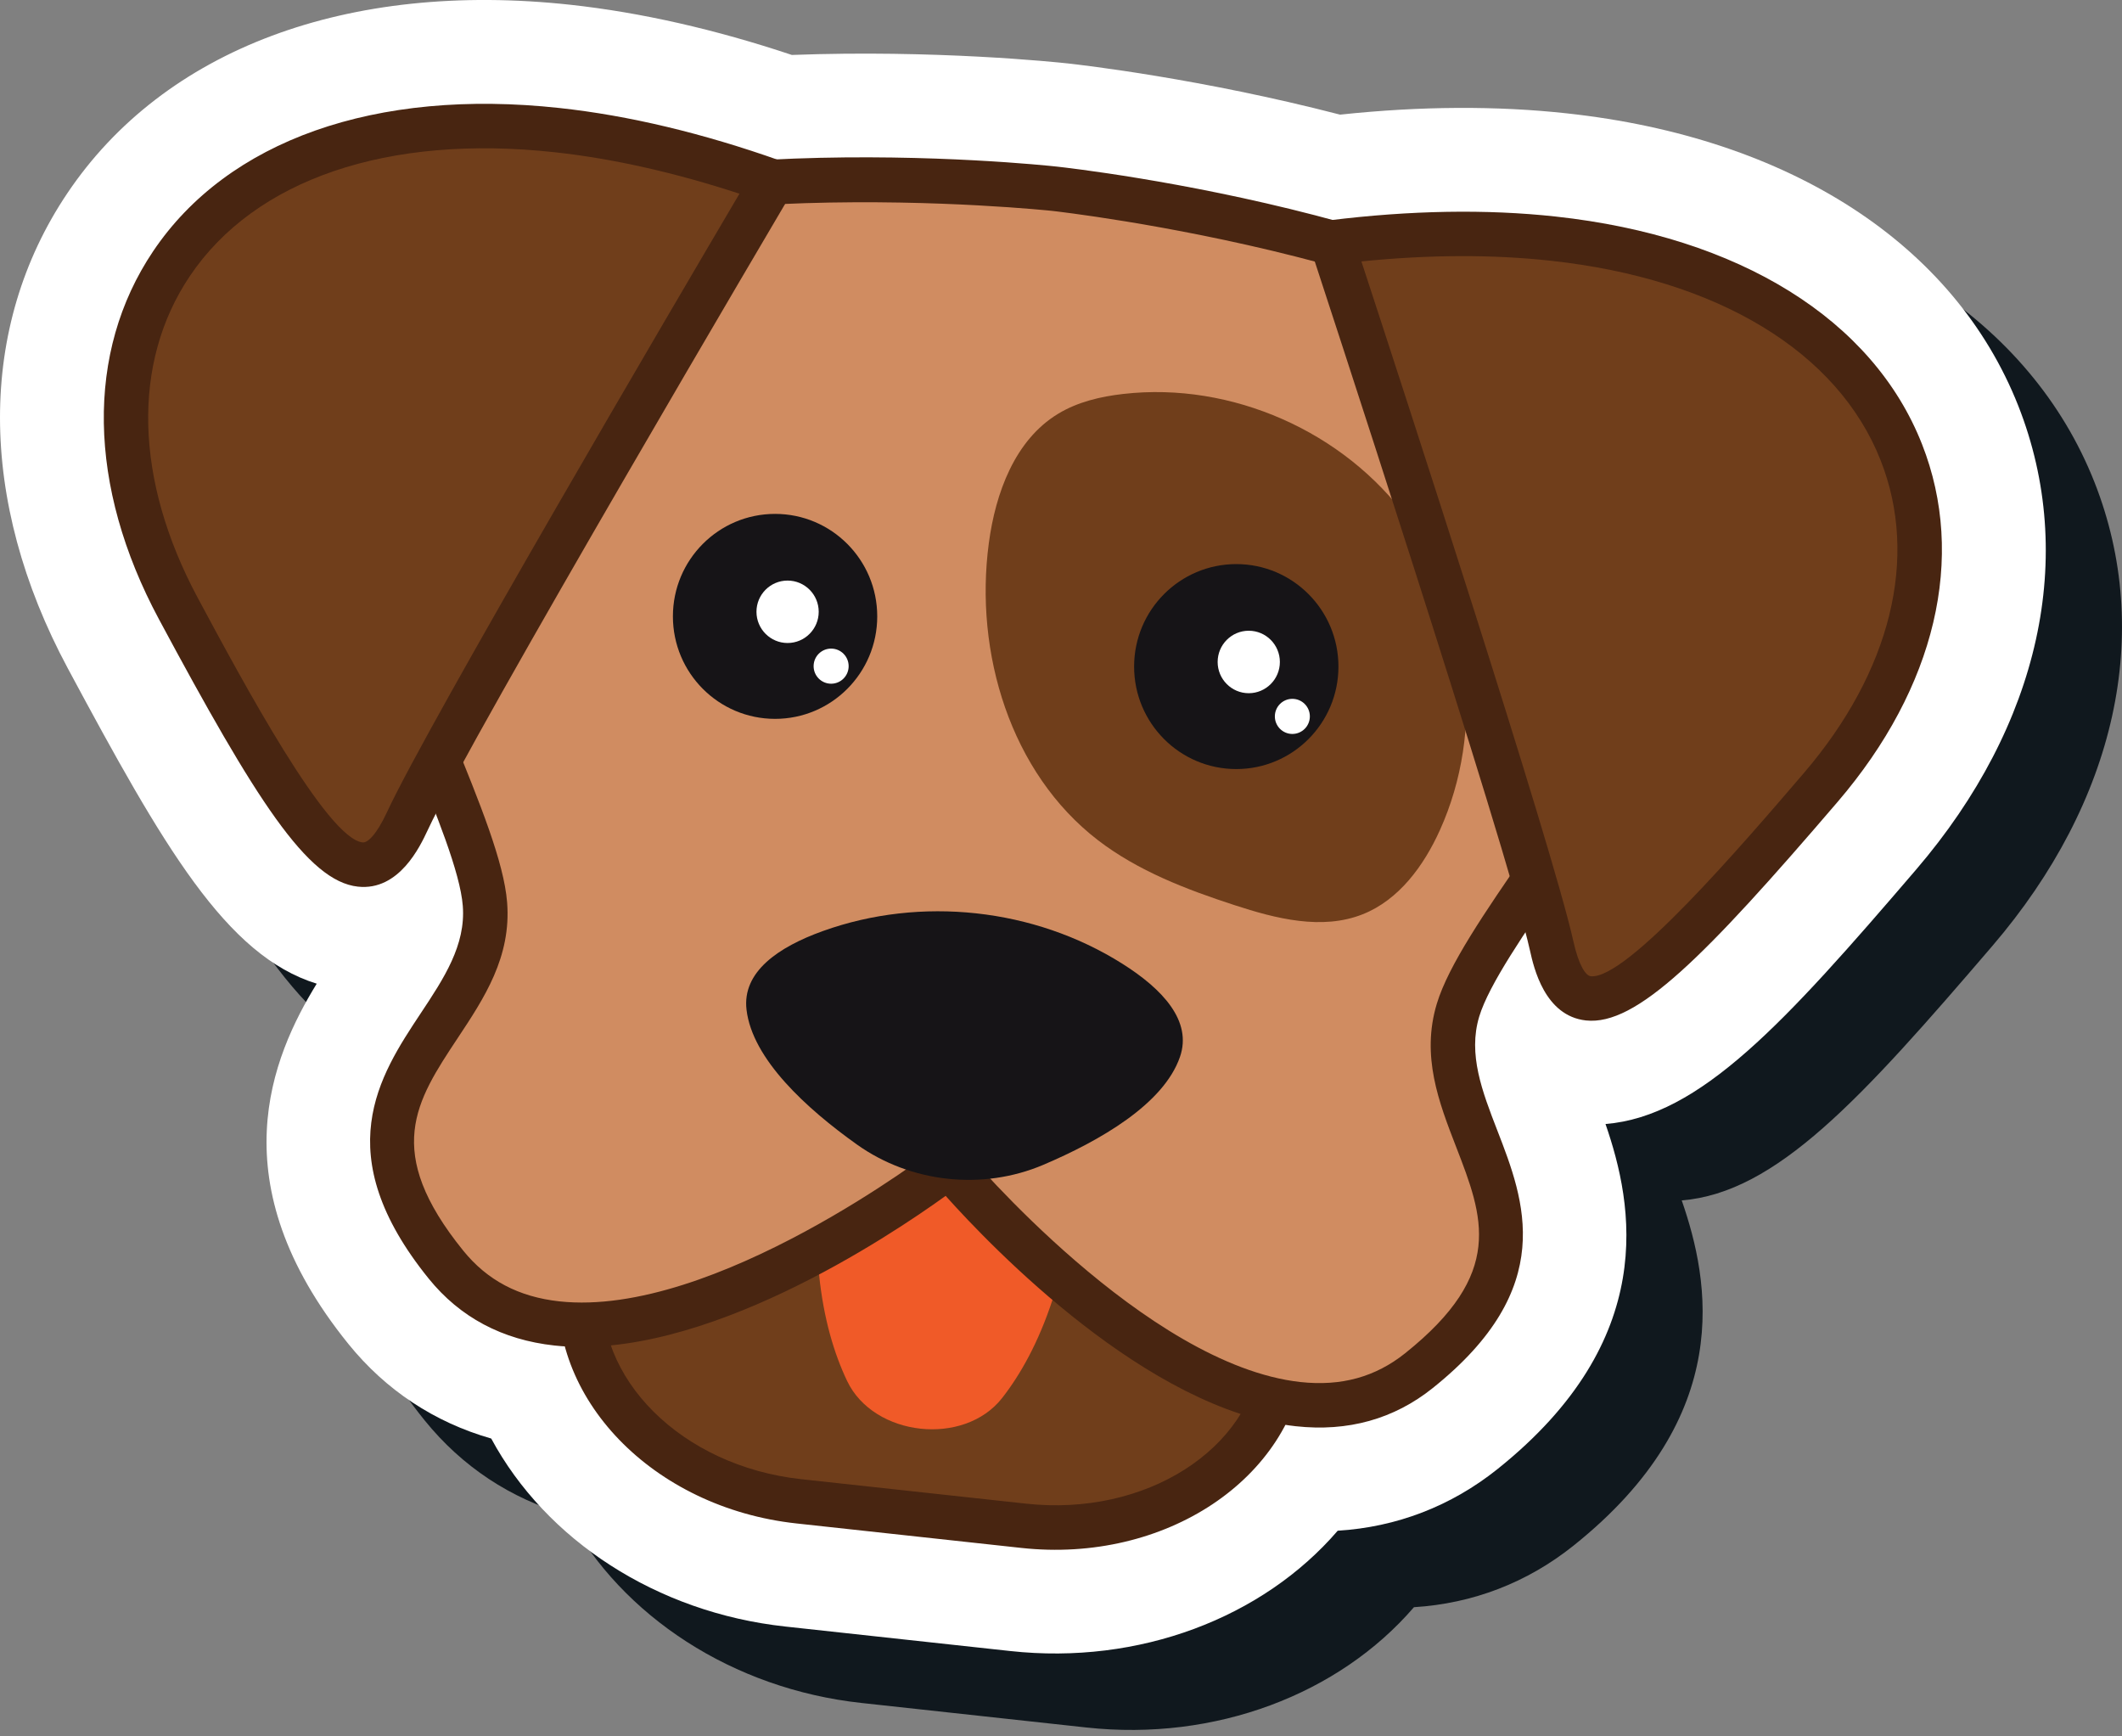<svg width="55" height="45" viewBox="0 0 55 45" fill="none" xmlns="http://www.w3.org/2000/svg">
<rect x="0" y="0" width="55" height="45" fill="#808080" stroke="none"/>
<path d="M42.588 4.917C40.769 4.72 38.793 4.73 36.709 4.951C33.102 4.017 30.018 3.664 29.664 3.626C29.31 3.588 26.222 3.266 22.5 3.405C20.511 2.74 18.585 2.304 16.764 2.106C10.98 1.475 6.226 3.256 3.716 6.995C1.39 10.46 1.396 14.947 3.733 19.3C6.215 23.926 7.835 26.748 10.185 27.473C9.022 29.37 7.622 32.627 11.007 36.811C11.976 38.009 13.239 38.843 14.708 39.262C16.123 41.888 18.991 43.771 22.329 44.134L28.162 44.77C31.5 45.133 34.703 43.911 36.648 41.652C38.173 41.557 39.584 41.017 40.788 40.053C44.988 36.697 44.318 33.212 43.589 31.11C46.04 30.908 48.226 28.498 51.639 24.516C54.855 20.766 55.819 16.386 54.288 12.5C52.635 8.313 48.371 5.548 42.588 4.917Z" fill="#10181E"/>
<path d="M40.613 2.938C38.793 2.739 36.818 2.749 34.733 2.971C31.127 2.037 28.042 1.685 27.689 1.645C27.334 1.607 24.246 1.286 20.524 1.424C18.535 0.76 16.61 0.323 14.788 0.124C9.005 -0.506 4.25 1.276 1.741 5.014C-0.586 8.48 -0.58 12.966 1.757 17.32C4.24 21.945 5.859 24.767 8.209 25.493C7.046 27.389 5.647 30.648 9.031 34.831C10 36.029 11.264 36.862 12.732 37.281C14.148 39.908 17.015 41.79 20.354 42.153L26.186 42.788C29.523 43.153 32.728 41.93 34.672 39.67C36.198 39.576 37.609 39.035 38.813 38.073C43.012 34.716 42.342 31.232 41.613 29.13C44.064 28.929 46.25 26.519 49.664 22.536C52.879 18.785 53.844 14.407 52.313 10.52C50.659 6.332 46.396 3.567 40.613 2.938Z" fill="white"/>
<path d="M15.657 27.728L15.068 33.173C14.765 35.969 17.288 38.536 20.703 38.907L26.536 39.543C29.951 39.914 32.964 37.948 33.267 35.153L33.856 29.71L15.657 27.728Z" fill="#703E1B"/>
<path d="M26.473 40.116L20.64 39.481C16.916 39.074 14.16 36.217 14.496 33.11L15.148 27.093L34.489 29.199L33.837 35.217C33.502 38.324 30.197 40.522 26.473 40.116ZM16.166 28.364L15.639 33.234C15.371 35.709 17.67 37.997 20.764 38.334L26.598 38.969C29.692 39.306 32.427 37.566 32.694 35.091L33.221 30.221L16.166 28.364Z" fill="#482511"/>
<path d="M27.99 29.377L24.724 29.02L21.458 28.665C20.842 32.169 21.295 34.403 21.957 35.79C22.647 37.236 24.992 37.492 25.977 36.227C26.921 35.017 27.84 32.932 27.99 29.377Z" fill="#F05A28"/>
<path d="M37.791 26.179C38.738 23.049 47.203 15.015 43.124 10.591C39.046 6.168 27.335 4.894 27.335 4.894C27.335 4.894 15.625 3.617 10.696 7.06C5.766 10.503 12.315 20.17 12.569 23.432C12.824 26.693 7.806 28.136 11.558 32.773C15.309 37.41 24.594 30.213 24.594 30.213C24.594 30.213 32.123 39.241 36.779 35.519C41.436 31.799 36.845 29.31 37.791 26.179Z" fill="#D08C61"/>
<path d="M33.585 36.962C29.759 36.545 25.721 32.346 24.51 30.992C23.038 32.053 18.196 35.286 14.37 34.87C13.02 34.723 11.922 34.139 11.112 33.137C8.493 29.899 9.83 27.883 10.903 26.263C11.507 25.354 12.075 24.493 11.995 23.476C11.929 22.614 11.307 21.088 10.648 19.473C8.896 15.174 6.496 9.288 10.367 6.586C15.415 3.06 26.91 4.265 27.397 4.318C27.885 4.372 39.369 5.669 43.545 10.198C46.745 13.67 43.143 18.904 40.513 22.724C39.524 24.161 38.59 25.518 38.34 26.345C38.045 27.322 38.416 28.283 38.811 29.302C39.514 31.116 40.386 33.373 37.137 35.971C36.132 36.777 34.936 37.11 33.585 36.962ZM24.657 29.64C24.8 29.655 24.936 29.724 25.036 29.844C25.082 29.898 29.7 35.379 33.709 35.817C34.762 35.931 35.65 35.687 36.422 35.069C39.01 33 38.45 31.553 37.74 29.719C37.293 28.565 36.831 27.369 37.241 26.012C37.544 25.011 38.482 23.648 39.569 22.07C41.979 18.57 45.278 13.776 42.703 10.982C38.817 6.765 27.39 5.478 27.276 5.466C27.161 5.453 15.721 4.254 11.027 7.534C7.913 9.707 10.109 15.1 11.715 19.038C12.438 20.814 13.063 22.346 13.144 23.387C13.255 24.803 12.548 25.87 11.863 26.903C10.778 28.541 9.92 29.834 12.007 32.412C12.629 33.181 13.444 33.61 14.498 33.726C18.511 34.162 24.189 29.803 24.246 29.759C24.365 29.664 24.514 29.625 24.657 29.64Z" fill="#482511"/>
<path d="M35.32 23.694C36.259 23.322 36.905 22.435 37.321 21.513C38.484 18.94 38.158 15.749 36.5 13.465C34.843 11.181 31.917 9.89 29.118 10.209C28.527 10.276 27.932 10.415 27.423 10.725C26.303 11.404 25.802 12.778 25.629 14.079C25.25 16.918 26.191 20.03 28.456 21.773C29.498 22.573 30.746 23.05 31.993 23.456C33.072 23.809 34.264 24.113 35.32 23.694Z" fill="#703E1B"/>
<path d="M29.084 24.972C26.803 23.536 23.867 23.218 21.331 24.128C20.168 24.545 19.234 25.188 19.349 26.167C19.5 27.452 20.907 28.732 22.212 29.662C23.605 30.654 25.466 30.856 27.038 30.189C28.513 29.562 30.16 28.614 30.583 27.392C30.907 26.459 30.131 25.63 29.084 24.972Z" fill="#161417"/>
<path d="M20.089 18.63C21.551 18.63 22.737 17.441 22.737 15.974C22.737 14.507 21.551 13.318 20.089 13.318C18.626 13.318 17.441 14.507 17.441 15.974C17.441 17.441 18.626 18.63 20.089 18.63Z" fill="#161417"/>
<path d="M20.413 16.664C20.859 16.664 21.22 16.301 21.22 15.855C21.22 15.408 20.859 15.046 20.413 15.046C19.968 15.046 19.607 15.408 19.607 15.855C19.607 16.301 19.968 16.664 20.413 16.664Z" fill="white"/>
<path d="M21.542 17.719C21.793 17.719 21.996 17.515 21.996 17.264C21.996 17.013 21.793 16.809 21.542 16.809C21.291 16.809 21.088 17.013 21.088 17.264C21.088 17.515 21.291 17.719 21.542 17.719Z" fill="white"/>
<path d="M32.043 19.931C33.505 19.931 34.691 18.742 34.691 17.275C34.691 15.808 33.505 14.619 32.043 14.619C30.581 14.619 29.395 15.808 29.395 17.275C29.395 18.742 30.581 19.931 32.043 19.931Z" fill="#161417"/>
<path d="M32.366 17.965C32.812 17.965 33.173 17.602 33.173 17.156C33.173 16.709 32.812 16.346 32.366 16.346C31.921 16.346 31.56 16.709 31.56 17.156C31.56 17.602 31.921 17.965 32.366 17.965Z" fill="white"/>
<path d="M33.496 19.021C33.747 19.021 33.95 18.817 33.95 18.566C33.95 18.315 33.747 18.111 33.496 18.111C33.246 18.111 33.043 18.315 33.043 18.566C33.043 18.817 33.246 19.021 33.496 19.021Z" fill="white"/>
<path d="M20.022 4.703C20.022 4.703 11.748 18.712 10.552 21.288C9.358 23.863 7.965 21.999 4.622 15.773C0.239 7.602 6.787 0.015 20.022 4.703Z" fill="#703E1B"/>
<path d="M9.276 22.978C7.97 22.837 6.63 20.725 4.118 16.045C2.268 12.599 2.214 9.125 3.966 6.516C5.9 3.635 9.739 2.281 14.5 2.799C16.295 2.993 18.218 3.453 20.214 4.16L20.874 4.393L20.518 4.998C20.436 5.138 12.245 19.01 11.077 21.532C10.895 21.918 10.349 23.096 9.276 22.978ZM14.373 3.945C10.052 3.474 6.605 4.647 4.918 7.159C3.411 9.403 3.488 12.442 5.128 15.499C6.298 17.677 8.474 21.732 9.399 21.832C9.521 21.847 9.753 21.646 10.032 21.044C11.095 18.75 17.541 7.776 19.166 5.02C17.491 4.472 15.883 4.109 14.373 3.945Z" fill="#482511"/>
<path d="M34.52 6.282C34.52 6.282 39.603 21.746 40.219 24.519C40.836 27.291 42.594 25.771 47.191 20.408C53.221 13.372 48.451 4.552 34.52 6.282Z" fill="#703E1B"/>
<path d="M41.106 26.446C41.105 26.446 41.105 26.446 41.106 26.446C40.032 26.329 39.751 25.061 39.658 24.645C39.055 21.931 34.025 6.617 33.975 6.462L33.755 5.798L34.449 5.711C36.552 5.45 38.528 5.416 40.323 5.612C45.084 6.131 48.544 8.28 49.816 11.51C50.969 14.437 50.172 17.817 47.627 20.784C44.174 24.813 42.412 26.587 41.106 26.446ZM35.286 6.775C36.284 9.817 40.231 21.923 40.78 24.393C40.924 25.041 41.106 25.286 41.23 25.3C42.153 25.399 45.147 21.909 46.756 20.032C49.011 17.399 49.737 14.447 48.745 11.933C47.636 9.114 44.52 7.228 40.198 6.758C38.691 6.592 37.04 6.598 35.286 6.775Z" fill="#482511"/>
</svg>
